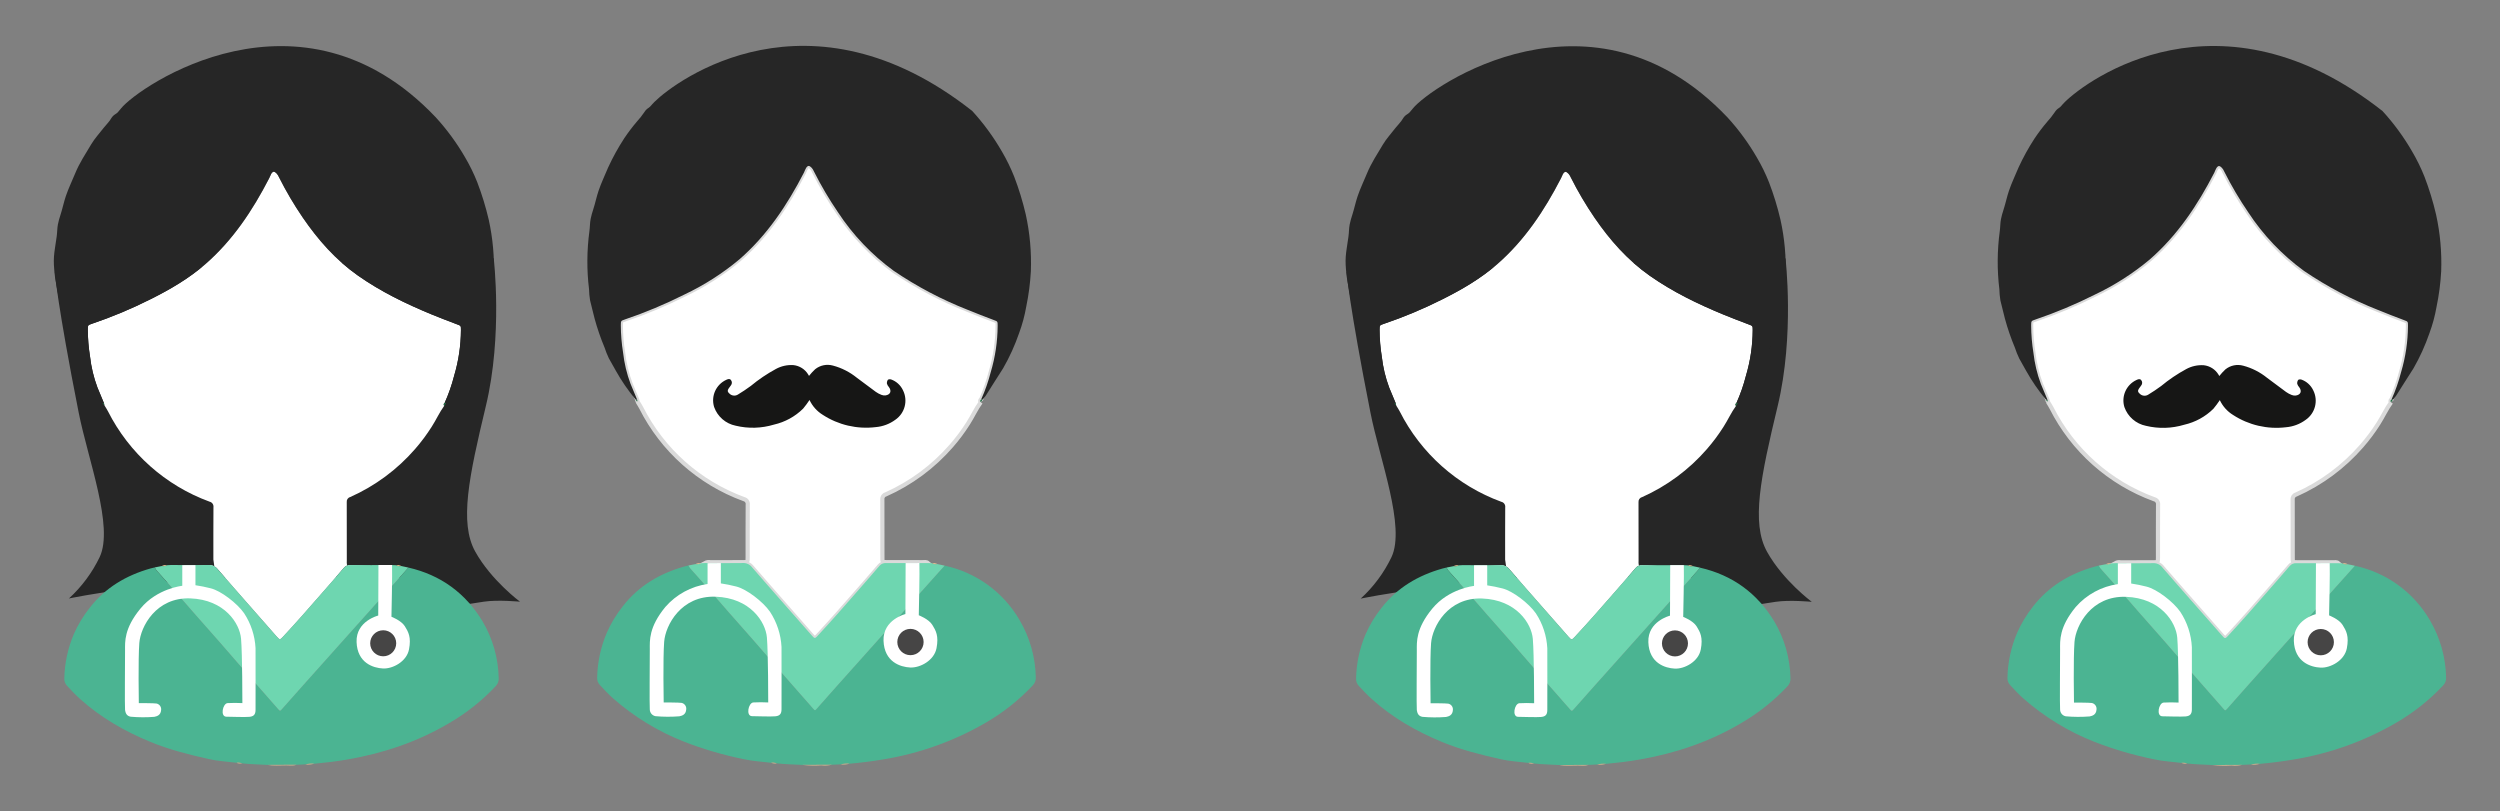 <?xml version="1.0" encoding="utf-8"?>
<!-- Generator: Adobe Illustrator 27.2.0, SVG Export Plug-In . SVG Version: 6.00 Build 0)  -->
<svg version="1.1" id="Lager_1" xmlns="http://www.w3.org/2000/svg" xmlns:xlink="http://www.w3.org/1999/xlink" x="0px" y="0px"
	 viewBox="0 0 1195.69 388.06" style="enable-background:new 0 0 1195.69 388.06;" xml:space="preserve">
<rect x="0" y="0" width="1195.69" height="388.06" fill="#808080" stroke="none"/>
<style type="text/css">
	.st0{clip-path:url(#SVGID_00000127038644103238634240000009420257483297803439_);}
	.st1{fill:#262626;}
	.st2{fill:#FFFFFF;}
	.st3{fill:#4BB492;}
	.st4{fill:#6ED6B0;}
	.st5{fill:#DFBF91;}
	.st6{fill:#206B42;}
	.st7{fill-rule:evenodd;clip-rule:evenodd;fill:#FFFFFF;}
	.st8{fill-rule:evenodd;clip-rule:evenodd;fill:#464545;}
	.st9{clip-path:url(#SVGID_00000013884338570270231850000000806362785947747001_);}
	.st10{fill:#FFFFFF;stroke:#DADADA;stroke-width:2;stroke-miterlimit:10;}
	.st11{fill:#161615;}
	.st12{clip-path:url(#SVGID_00000088100419681467934950000000820134727783531186_);}
	.st13{clip-path:url(#SVGID_00000020380140929348167300000009396535781007338921_);}
</style>
<g id="Group_162">
	<g>
		<g>
			<g>
				<defs>
					<rect id="SVGID_1_" x="25.73" y="22.06" width="222.98" height="344.07"/>
				</defs>
				<clipPath id="SVGID_00000148626735824069905360000013614787894957406389_">
					<use xlink:href="#SVGID_1_"  style="overflow:visible;"/>
				</clipPath>
				<g id="Group_161" style="clip-path:url(#SVGID_00000148626735824069905360000013614787894957406389_);">
					<path id="Path_303" class="st1" d="M236.13,123.51c0,0,4.41,36.69-3.74,70.64s-12.75,55.88-5.1,69.66
						c7.65,13.77,21.42,23.97,21.42,23.97s-10.69-1.03-17.34,0l-6.65,1.03c0,0-24.42-13.57-41.7-13.15s-75.86,0.36-88.52,1.15
						s-18.77,2.98-31.42,4.6c-18.01,2.3-30.12,4.83-30.12,4.83c6.13-5.6,11.13-12.33,14.72-19.82c6.82-14.46-5.6-46.66-10.03-69
						c-10.22-51.62-11.46-67.47-11.46-67.47L236.13,123.51z"/>
					<path id="Path_304" class="st2" d="M212.47,194.07c-2.32,3.17-3.89,6.78-6.02,10.07c-2.36,3.72-5,7.26-7.9,10.59
						c-8.55,9.85-19.16,17.7-31.08,23.01c-1.04,0.28-1.72,1.26-1.63,2.33c0.04,9.32,0.01,18.65,0.03,27.97
						c0,1.71-0.3,2.74,1.47,2.75c5.73,0.03,12.01,0.18,17.74,0.22c0.87,0,1.9-0.28,2.67,0.4c-6.62,0.01-13.52-1.1-20.14-1.14
						c-1.22-0.1-2.41,0.41-3.17,1.37c-3.65,4.3-7.4,8.52-11.1,12.77c-5.9,6.77-11.82,13.52-17.94,20.09c-1.49,1.6-1.59,1.61-3,0.02
						c-4.39-4.95-8.75-9.93-13.11-14.91c-5.07-5.78-10.15-11.54-15.17-17.36c-1.04-1.36-2.69-2.11-4.39-2
						c-5.96,0.12-12.22,1.19-18.19,1.17c0.79-0.62,2.76,1.61,3.63,1.61c5.15-0.03,10.75-0.74,15.91-0.76
						c2.12-0.01,1.4-0.84,0.97-4.64c0.01-8.34-0.03-16.68,0.04-25.02c0.17-1.23-0.63-2.39-1.84-2.66
						c-21.11-7.72-38.49-23.19-48.62-43.25c-0.44-0.87-0.99-1.68-1.5-2.52c-0.08-0.17-0.16-0.34-0.24-0.52l0.02,0.04
						c-0.06-0.28-0.11-0.55-0.16-0.82c-1.05-2.51-2.11-5.02-3.14-7.54c-1.78-4.75-2.96-9.71-3.53-14.75
						c-0.69-4.28-1.05-8.6-1.07-12.94c0.03-2.1,0.01-2.13,1.93-2.77c9.64-3.26,19.04-7.2,28.12-11.78
						c9.31-4.65,18.25-9.85,26.12-16.7c13.17-11.46,22.62-25.73,30.56-41.11c0.3-0.75,0.64-1.49,1.02-2.2
						c0.87-1.28,1.49-1.2,2.6-0.07c0.48,0.55,0.87,1.17,1.14,1.85c3.35,6.65,7.13,13.07,11.33,19.22
						c7.31,10.67,15.76,20.27,26.43,27.75c10.89,7.63,22.75,13.41,35,18.46c4.05,1.67,8.15,3.24,12.26,4.79
						c1.95,0.74,1.95,0.66,1.95,2.76c-0.04,7.41-1.13,14.78-3.25,21.88c-1.14,4.46-2.66,8.81-4.55,13.01
						c-0.4,0.2-0.56,0.69-0.36,1.09c0.04,0.09,0.11,0.17,0.18,0.24"/>
					<path id="Path_305" class="st1" d="M208.4,56.09c5.34,5.85,10.04,12.25,14.01,19.11c2.27,3.85,4.24,7.87,5.88,12.03
						c2.23,5.83,4.06,11.81,5.47,17.89c1.94,8.81,2.76,17.83,2.42,26.85c-0.3,5.66-1.04,11.28-2.2,16.83
						c-0.74,4.28-1.87,8.49-3.39,12.56c-2.17,5.67-4.28,11.34-7.53,16.6c-2.68,4.34-5.55,8.56-8.2,12.92
						c-0.46,0.67-0.97,1.31-1.51,1.92c-0.23-0.02-0.47-0.04-0.71-0.06c1.89-4.2,3.41-8.55,4.55-13.01
						c2.12-7.1,3.21-14.47,3.25-21.88c0-2.1,0-2.03-1.95-2.76c-4.1-1.55-8.2-3.12-12.26-4.79c-12.24-5.06-24.11-10.84-35-18.47
						c-10.67-7.49-19.12-17.08-26.43-27.76c-4.2-6.15-7.98-12.57-11.33-19.22c-0.28-0.67-0.66-1.3-1.14-1.85
						c-1.11-1.12-1.74-1.21-2.6,0.07c-0.38,0.71-0.72,1.45-1.02,2.2c-7.93,15.38-17.39,29.64-30.56,41.1
						c-7.87,6.85-16.8,12.05-26.12,16.7c-9.09,4.58-18.48,8.51-28.12,11.78c-1.92,0.64-1.9,0.67-1.93,2.77
						c0.02,4.33,0.38,8.66,1.07,12.94c0.57,5.04,1.75,10,3.53,14.75c1.02,2.52,2.09,5.03,3.14,7.54c-0.22-0.01-0.44-0.02-0.66-0.03
						c-3.57-4.27-6.74-8.86-9.44-13.72c-1.12-1.94-2.18-3.92-3.29-5.87c-0.79-1.67-1.48-3.38-2.05-5.14
						c-1.82-4.43-1.19-5.94-2.43-10.6c-0.77-2.89-1.79-6.28-2.55-9.17c-0.44-1.67-2.83-14.31-3.03-16.1
						c-1.04-9.14-0.44-10.05,0.85-19.17c0.28-1.93,0.2-3.88,0.59-5.82c0.33-1.56,0.75-3.09,1.26-4.6c0.94-2.9,1.53-5.9,2.51-8.8
						c1.29-3.8,3.03-7.37,4.54-11.05c2-4.86,4.91-9.23,7.57-13.71c1.68-2.82,3.96-5.28,5.98-7.9c1.19-1.54,2.65-2.85,3.63-4.58
						c0.46-0.78,1.1-1.44,1.87-1.92c1.18-0.76,1.18-0.76,2.84-2.84C66.18,41.49,143.64-12.09,208.4,56.09"/>
					<path id="Path_306" class="st3" d="M195.35,271.46c15.48,3.57,27.31,12.22,35.49,25.79c4.83,8.2,7.48,17.5,7.68,27.02
						c0.1,1.46-0.43,2.9-1.47,3.94c-6.51,6.93-14,12.87-22.23,17.64c-15.11,8.94-31.45,14.43-48.7,17.4
						c-5.24,0.91-10.52,1.54-15.81,2.03c-1.42-0.13-2.86-0.03-4.25,0.3l-4.11,0.18l-14.08,0.07c-4-0.23-8.01-0.28-12-0.74
						c-0.88-0.32-1.83-0.42-2.76-0.28c-4.38-0.56-8.83-0.78-13.11-1.74c-9.56-2.15-19.07-4.52-28.17-8.28
						c-12.26-5.07-23.64-11.57-33.54-20.5c-2.19-1.97-4.22-4.11-6.21-6.28c-0.91-0.94-1.39-2.22-1.32-3.52
						c0.15-7.3,1.69-14.5,4.55-21.21c1.96-4.47,4.49-8.67,7.52-12.49c7.54-9.75,17.56-15.64,29.26-18.94
						c0.62-0.17,1.25-0.31,1.88-0.46c0.43,0.88,1.02,1.68,1.72,2.37c1.6,1.75,3.18,3.52,4.74,5.31c4.2,4.8,8.36,9.62,12.57,14.42
						c3.99,4.55,8.03,9.05,12.01,13.61c5.11,5.84,10.17,11.73,15.27,17.58c4.19,4.8,8.42,9.57,12.62,14.36
						c1.01,1.16,1.04,1.17,2,0.08c3.09-3.49,6.18-6.97,9.27-10.45c5.5-6.16,11-12.31,16.5-18.46c6.92-7.74,13.84-15.48,20.76-23.21
						C186.08,281.82,190.71,276.65,195.35,271.46"/>
					<path id="Path_307" class="st4" d="M195.35,271.46c-4.63,5.18-9.27,10.35-13.91,15.53c-6.92,7.74-13.84,15.47-20.76,23.21
						c-5.5,6.15-11,12.31-16.5,18.46c-3.1,3.48-6.19,6.96-9.27,10.45c-0.96,1.09-0.99,1.08-2-0.08c-4.2-4.79-8.43-9.56-12.62-14.36
						c-5.1-5.85-10.16-11.74-15.27-17.58c-3.98-4.55-8.02-9.06-12.01-13.61c-4.2-4.79-8.37-9.62-12.56-14.42
						c-1.56-1.78-3.14-3.55-4.74-5.31c-0.7-0.68-1.29-1.48-1.72-2.36c1.14-0.23,2.28-0.45,3.43-0.68c0.84,0.16,1.71,0.02,2.47-0.38
						l1.93-0.11c5.97,0.02,11.93,0.13,17.9,0.01c1.71-0.11,3.35,0.64,4.39,2c5.02,5.82,10.1,11.58,15.17,17.36
						c4.36,4.98,8.71,9.96,13.11,14.91c1.42,1.59,1.51,1.58,3-0.02c6.12-6.57,12.04-13.32,17.94-20.09
						c3.71-4.25,7.45-8.48,11.1-12.77c0.77-0.95,1.96-1.46,3.18-1.37c6.62,0.05,13.24,0.01,19.86,0l1.96,0.08
						c0.75,0.41,1.63,0.55,2.47,0.38L195.35,271.46"/>
					<path id="Path_308" class="st5" d="M127.88,365.84l14.08-0.07c-1.67,0.56-3.39,0.28-5.07,0.28
						C133.88,366.05,130.87,366.32,127.88,365.84"/>
					<path id="Path_309" class="st5" d="M146.06,365.58c1.39-0.33,2.83-0.43,4.25-0.3C148.93,365.64,147.49,365.75,146.06,365.58"/>
					<path id="Path_310" class="st5" d="M113.13,364.83c0.93-0.14,1.88-0.05,2.76,0.28C114.95,365.09,114.01,365.32,113.13,364.83"
						/>
					<path id="Path_311" class="st6" d="M212.65,192.74c0.24,0.02,0.47,0.04,0.71,0.06c-0.3,0.42-0.6,0.85-0.9,1.27
						c-0.33-0.3-0.35-0.82-0.05-1.15C212.48,192.84,212.56,192.78,212.65,192.74"/>
					<path id="Path_312" class="st5" d="M79.88,270.34c-0.75,0.41-1.62,0.54-2.47,0.38C78.14,270.25,79.04,270.11,79.88,270.34"/>
					<path id="Path_313" class="st5" d="M191.91,270.73c-0.84,0.16-1.72,0.03-2.47-0.38C190.27,270.11,191.18,270.25,191.91,270.73"
						/>
					<path id="Path_314" class="st6" d="M49.06,192.83c0.22,0.01,0.44,0.02,0.66,0.03c0.06,0.27,0.11,0.55,0.16,0.82
						C49.48,193.56,49.17,193.24,49.06,192.83"/>
					<path id="Path_315" class="st6" d="M49.87,193.64l0.24,0.52C50.03,193.98,49.95,193.81,49.87,193.64"/>
					<path id="Path_316" class="st7" d="M187.51,270.24c0.18,3.39-0.29,24.74-0.29,24.74s4.68,1.77,6.4,4.53
						c1.72,2.77,3.12,5.25,2,11.07c-1.11,5.82-7.77,9.36-12.43,9.14s-12.3-2.62-12.65-12.66c-0.35-10.03,10.36-12.66,10.36-12.66
						l0.1-24.16H187.51z"/>
					<path id="Path_317" class="st7" d="M87.18,270.31v9.86c0,0-12.03,1.22-19.98,10.86s-7.39,15.99-7.39,20.07s-0.19,27.4,0,28.46
						s0.48,2.87,2.71,3.23c3.74,0.33,7.5,0.35,11.25,0.06c1.27-0.26,3.13-0.75,3.29-3.29c0.18-1.44-0.78-2.77-2.19-3.08
						c-1.09-0.2-8.48-0.2-8.48-0.2s-0.36-20.92,0.24-28.74c0.6-7.81,8.01-21.95,24.39-21.35s23.64,11.93,24.27,19.3
						s0.63,30.79,0.63,30.79c-2.37-0.13-4.74-0.13-7.11,0c-2.31,0.25-3.56,6.43-0.59,6.5s9.1,0.24,10.99,0.07
						c1.88-0.17,3.01-0.86,3.01-3.29s0.05-24.74,0-29.56c-0.3-5.96-2.19-11.72-5.47-16.71c-3.32-4.76-11.1-10.75-16.03-11.93
						c-2.39-0.61-4.81-1.1-7.24-1.46v-9.62L87.18,270.31z"/>
					<path id="Path_318" class="st8" d="M189.5,307.66c0,3.44-2.79,6.23-6.22,6.23c-3.44,0-6.23-2.79-6.23-6.22
						c0-3.44,2.79-6.23,6.22-6.23l0,0C186.71,301.43,189.5,304.22,189.5,307.66L189.5,307.66"/>
				</g>
			</g>
		</g>
	</g>
</g>
<g id="Group_173" transform="translate(307.653 131.855)">
	<g>
		<g>
			<g>
				<defs>
					
						<rect id="SVGID_00000097471106245669100730000008886496781472495034_" x="-26.72" y="-109.92" width="214.47" height="344.19"/>
				</defs>
				<clipPath id="SVGID_00000067952788614110736720000001704775382848968627_">
					<use xlink:href="#SVGID_00000097471106245669100730000008886496781472495034_"  style="overflow:visible;"/>
				</clipPath>
				<g id="Group_171" style="clip-path:url(#SVGID_00000067952788614110736720000001704775382848968627_);">
					<path id="Path_328" class="st10" d="M161.43,60.52c-2.34,3.2-3.93,6.84-6.08,10.16c-2.38,3.76-5.05,7.33-7.98,10.69
						c-8.64,9.94-19.35,17.88-31.38,23.24c-1.05,0.28-1.74,1.27-1.64,2.35c0.04,9.42,0.01,18.83,0.03,28.25
						c0,1.73,0.06,1.78,1.85,1.79c5.78,0.03,11.57,0,17.35,0.03c0.88,0,1.83-0.26,2.62,0.43c-6.69,0.01-13.37,0.05-20.06,0
						c-1.23-0.1-2.43,0.42-3.21,1.38c-3.69,4.34-7.47,8.6-11.21,12.9c-5.96,6.83-11.93,13.65-18.11,20.29
						c-1.5,1.62-1.6,1.63-3.03,0.02c-4.44-4.99-8.83-10.03-13.24-15.06c-5.12-5.84-10.25-11.65-15.32-17.53
						c-1.05-1.37-2.71-2.13-4.44-2.02c-6.02,0.12-12.05,0.01-18.07,0c0.8-0.44,1.73-0.58,2.63-0.4c5.2-0.03,10.4,0,15.61-0.02
						c2.14-0.01,2.17-0.03,2.18-2.22c0.01-8.42-0.03-16.84,0.04-25.27c0.18-1.24-0.63-2.41-1.86-2.68
						C26.79,99.04,9.23,83.42-1,63.16c-0.45-0.88-1-1.7-1.51-2.55c-0.08-0.17-0.16-0.35-0.25-0.52l0.01,0.04
						c-0.05-0.28-0.11-0.55-0.16-0.83c-1.06-2.54-2.14-5.07-3.17-7.61c-1.8-4.8-2.99-9.8-3.56-14.9c-0.7-4.32-1.06-8.69-1.08-13.06
						c0.03-2.12,0.01-2.15,1.95-2.8c9.73-3.29,19.22-7.27,28.4-11.89C29.1,4.57,37.96-1.1,46-7.82
						C59.3-19.39,68.85-33.8,76.86-49.33c0.3-0.76,0.64-1.5,1.03-2.22c0.87-1.29,1.51-1.2,2.63-0.07c0.48,0.55,0.87,1.18,1.15,1.87
						c3.38,6.71,7.2,13.19,11.44,19.4c7.13,10.88,16.17,20.38,26.69,28.03c11.06,7.5,22.91,13.75,35.34,18.64
						c4.09,1.69,8.23,3.27,12.38,4.84c1.97,0.74,1.97,0.67,1.97,2.79c-0.04,7.48-1.14,14.92-3.28,22.09
						c-1.15,4.5-2.69,8.9-4.6,13.13c-0.41,0.2-0.57,0.7-0.37,1.1C161.3,60.37,161.36,60.45,161.43,60.52"/>
					<path id="Path_329" class="st1" d="M157.32-78.81c5.4,5.9,10.14,12.37,14.14,19.29c2.29,3.89,4.28,7.95,5.95,12.15
						c2.26,5.89,4.1,11.93,5.53,18.07c1.96,8.9,2.78,18.01,2.45,27.11c-0.31,5.71-1.05,11.4-2.22,17
						c-0.75,4.32-1.89,8.57-3.42,12.68c-2,5.81-4.55,11.43-7.61,16.76c-2.71,4.39-5.61,8.65-8.28,13.05
						c-0.47,0.68-0.98,1.33-1.53,1.94l-0.71-0.06c1.91-4.24,3.44-8.63,4.6-13.13c2.14-7.17,3.24-14.61,3.28-22.1
						c0-2.12,0-2.05-1.97-2.79c-4.14-1.56-8.28-3.15-12.38-4.84c-12.43-4.89-24.29-11.14-35.34-18.64
						c-10.52-7.66-19.56-17.15-26.69-28.03c-4.24-6.21-8.06-12.69-11.44-19.41c-0.28-0.68-0.67-1.31-1.15-1.86
						c-1.12-1.13-1.75-1.22-2.63,0.07c-0.39,0.72-0.73,1.46-1.03,2.22C68.85-33.8,59.3-19.4,46-7.82C37.96-1.1,29.1,4.56,19.62,9.04
						c-9.18,4.62-18.67,8.59-28.4,11.89c-1.94,0.65-1.92,0.68-1.95,2.8c0.02,4.38,0.38,8.75,1.08,13.07
						c0.57,5.09,1.77,10.1,3.56,14.9c1.03,2.55,2.11,5.07,3.17,7.61c-0.23-0.01-0.45-0.02-0.67-0.03
						c-3.61-4.31-6.81-8.95-9.54-13.85c-1.13-1.96-2.21-3.96-3.33-5.93c-0.8-1.68-1.49-3.42-2.07-5.19
						c-1.87-4.46-3.44-9.04-4.72-13.71c-0.78-2.92-1.43-5.88-2.19-8.8c-0.29-1.78-0.46-3.58-0.5-5.39
						c-1.12-9.19-1.05-18.49,0.18-27.67c0.28-1.95,0.21-3.91,0.59-5.88c0.33-1.57,0.75-3.12,1.27-4.64
						c0.95-2.93,1.55-5.96,2.54-8.89c1.3-3.84,3.06-7.44,4.59-11.15c2.21-4.79,4.76-9.42,7.64-13.84c1.85-2.77,3.87-5.44,6.03-7.98
						c1.33-1.45,2.55-3,3.66-4.63c0.47-0.79,1.11-1.45,1.89-1.94C3.64-81,3.71-81.5,5.33-83.1
						C16.05-93.72,79.35-140.12,157.32-78.81"/>
					<path id="Path_330" class="st3" d="M144.15,138.68c15.09,3.23,28.1,12.69,35.84,26.04c4.88,8.28,7.55,17.67,7.76,27.28
						c0.1,1.48-0.44,2.93-1.49,3.98c-6.57,7-14.13,13-22.45,17.81c-15.18,8.82-31.85,14.78-49.18,17.58
						c-5.3,0.91-10.62,1.56-15.97,2.05c-1.44-0.13-2.88-0.03-4.29,0.3l-4.15,0.19L76,233.98c-4.04-0.23-8.09-0.28-12.11-0.74
						c-0.89-0.32-1.85-0.42-2.78-0.28c-4.42-0.56-8.91-0.78-13.24-1.76c-9.7-1.97-19.22-4.77-28.45-8.36
						c-12.4-4.89-23.86-11.9-33.87-20.7c-2.21-1.99-4.26-4.15-6.27-6.34c-0.92-0.95-1.4-2.24-1.33-3.56
						c0.15-7.37,1.71-14.64,4.6-21.42c1.98-4.51,4.53-8.75,7.59-12.61c7.62-9.84,17.73-15.79,29.55-19.13
						c0.63-0.18,1.27-0.32,1.9-0.46c0.44,0.89,1.03,1.7,1.74,2.39c1.62,1.77,3.21,3.55,4.78,5.36c4.23,4.85,8.44,9.72,12.68,14.56
						c4.03,4.6,8.11,9.14,12.12,13.74c5.16,5.9,10.27,11.85,15.42,17.75c4.23,4.85,8.5,9.67,12.75,14.51
						c1.02,1.17,1.05,1.18,2.02,0.08c3.12-3.52,6.24-7.04,9.36-10.56c5.55-6.22,11.1-12.43,16.67-18.64
						c6.99-7.82,13.98-15.63,20.97-23.44C134.79,149.13,139.47,143.9,144.15,138.68"/>
					<path id="Path_331" class="st4" d="M144.15,138.68c-4.68,5.23-9.36,10.45-14.04,15.68c-6.99,7.81-13.98,15.63-20.97,23.44
						c-5.56,6.21-11.11,12.43-16.67,18.64c-3.13,3.51-6.25,7.03-9.36,10.56c-0.97,1.1-1,1.09-2.02-0.08
						c-4.24-4.84-8.52-9.66-12.75-14.51c-5.15-5.91-10.26-11.85-15.42-17.75c-4.02-4.6-8.1-9.15-12.12-13.74
						c-4.24-4.84-8.45-9.71-12.68-14.56c-1.58-1.8-3.17-3.59-4.78-5.36c-0.71-0.69-1.3-1.5-1.74-2.39l3.46-0.68
						c0.85,0.16,1.73,0.02,2.49-0.39l1.95-0.11c6.02,0.02,12.05,0.13,18.07,0c1.72-0.11,3.39,0.65,4.44,2.02
						c5.07,5.88,10.2,11.7,15.32,17.53c4.4,5.02,8.8,10.06,13.24,15.06c1.43,1.61,1.53,1.6,3.03-0.02
						c6.18-6.63,12.16-13.45,18.11-20.29c3.74-4.29,7.52-8.56,11.21-12.9c0.78-0.96,1.98-1.48,3.21-1.38c6.69,0.05,13.37,0,20.06,0
						l1.98,0.09c0.76,0.41,1.64,0.55,2.5,0.39L144.15,138.68"/>
					<path id="Path_332" class="st5" d="M76.01,233.98l14.22-0.07c-1.68,0.38-3.41,0.47-5.12,0.28
						C82.07,234.37,79.03,234.3,76.01,233.98"/>
					<path id="Path_333" class="st5" d="M94.38,233.72c1.4-0.33,2.85-0.43,4.29-0.3C97.27,233.78,95.82,233.89,94.38,233.72"/>
					<path id="Path_334" class="st5" d="M61.12,232.96c0.94-0.14,1.89-0.04,2.78,0.28C62.96,233.39,62,233.3,61.12,232.96"/>
					<path id="Path_335" class="st6" d="M161.63,59.18l0.71,0.06c-0.3,0.43-0.6,0.86-0.9,1.28c-0.33-0.31-0.35-0.83-0.05-1.16
						C161.45,59.29,161.54,59.23,161.63,59.18"/>
					<path id="Path_336" class="st5" d="M27.55,137.54c-0.76,0.41-1.64,0.55-2.49,0.39C25.79,137.45,26.7,137.31,27.55,137.54"/>
					<path id="Path_337" class="st5" d="M140.67,137.93c-0.85,0.16-1.73,0.03-2.5-0.39C139.02,137.31,139.94,137.45,140.67,137.93"
						/>
					<path id="Path_338" class="st6" d="M-3.58,59.27c0.22,0.01,0.44,0.02,0.67,0.03c0.05,0.28,0.11,0.55,0.16,0.83
						C-3.17,60.01-3.48,59.68-3.58,59.27"/>
					<path id="Path_339" class="st6" d="M-2.76,60.09l0.25,0.52C-2.59,60.44-2.67,60.26-2.76,60.09"/>
					<path id="Path_340" class="st11" d="M79.27,47.93c0.9-1.13,1.88-2.19,2.93-3.18c2.39-1.93,5.56-2.58,8.52-1.76
						c4.17,1.11,8.06,3.09,11.42,5.81c3.05,2.22,6.02,4.53,9.07,6.75c0.84,0.6,1.75,1.08,2.71,1.45c0.63,0.25,1.32,0.34,2,0.25
						c2.3-0.37,2.96-2.08,1.6-3.93c-0.44-0.47-0.77-1.03-0.97-1.65c-0.09-0.66,0.07-1.32,0.45-1.87c0.23-0.29,1.09-0.32,1.56-0.17
						c2.47,0.89,4.49,2.72,5.62,5.09c2.53,4.97,0.98,11.04-3.62,14.19c-2.75,2.03-6.01,3.24-9.41,3.52
						c-8.87,1.07-17.83-1.01-25.31-5.89c-2.76-1.69-4.95-4.16-6.32-7.09c-0.94,1.44-1.97,2.82-3.07,4.14
						c-3.84,3.8-8.68,6.44-13.95,7.64c-5.95,1.8-12.26,1.98-18.3,0.52c-4.78-0.96-8.7-4.37-10.32-8.97
						c-1.57-5.16,0.9-10.69,5.8-12.96c0.72-0.31,1.55-0.73,2.22,0.04c0.65,0.76,0.65,1.88,0,2.63c-0.34,0.51-0.73,0.97-1.07,1.48
						c-0.66,1-0.56,1.57,0.35,2.38c1.08,1.13,2.81,1.33,4.12,0.49c2.11-1.28,4.18-2.65,6.16-4.12c3.72-3.09,7.74-5.8,12-8.11
						c2.56-1.39,5.46-2.03,8.36-1.84c2.93,0.31,5.55,1.97,7.07,4.49C79.03,47.51,79.17,47.77,79.27,47.93"/>
					<path id="Path_341" class="st7" d="M132.07,137.43c0.19,3.42-0.29,24.98-0.29,24.98s4.72,1.78,6.46,4.58
						c1.74,2.79,3.15,5.3,2.02,11.18s-7.85,9.45-12.56,9.23s-12.42-2.65-12.78-12.78s10.46-12.78,10.46-12.78l0.11-24.4
						L132.07,137.43z"/>
					<path id="Path_342" class="st7" d="M30.76,137.5v9.95c-7.82,1.12-14.98,5.01-20.17,10.96c-8.02,9.73-7.46,16.15-7.46,20.27
						s-0.19,27.67,0,28.74c0.01,1.61,1.16,2.98,2.74,3.26c3.78,0.34,7.58,0.35,11.36,0.06c1.29-0.26,3.16-0.75,3.32-3.32
						c0.18-1.45-0.79-2.8-2.22-3.11c-1.11-0.2-8.56-0.2-8.56-0.2S9.39,182.98,10,175.09s8.08-22.16,24.63-21.56
						s23.87,12.05,24.51,19.49s0.63,31.09,0.63,31.09c-2.39-0.13-4.79-0.13-7.18,0c-2.34,0.25-3.59,6.49-0.59,6.56
						c3,0.07,9.19,0.24,11.09,0.07c1.9-0.17,3.04-0.87,3.04-3.32c0-2.45,0.05-24.98,0-29.85c-0.31-6.01-2.22-11.84-5.53-16.87
						c-3.35-4.81-11.21-10.85-16.18-12.05c-2.41-0.62-4.85-1.11-7.31-1.48v-9.72L30.76,137.5z"/>
					<path id="Path_343" class="st8" d="M134.09,175.21c0,3.47-2.81,6.29-6.29,6.29c-3.47,0-6.29-2.81-6.29-6.29
						c0-3.47,2.81-6.29,6.29-6.29C131.27,168.93,134.09,171.74,134.09,175.21L134.09,175.21"/>
				</g>
			</g>
		</g>
	</g>
</g>
<g id="Group_162_00000023963605316134829720000005761418028308194465_">
	<g>
		<g>
			<g>
				<defs>
					<rect id="SVGID_00000063624060707558974760000006966901116726501264_" x="643.55" y="22.11" width="222.98" height="344.07"/>
				</defs>
				<clipPath id="SVGID_00000149346252404731492610000017061454962940978569_">
					<use xlink:href="#SVGID_00000063624060707558974760000006966901116726501264_"  style="overflow:visible;"/>
				</clipPath>
				
					<g id="Group_161_00000163766922296423467700000014447531822745629356_" style="clip-path:url(#SVGID_00000149346252404731492610000017061454962940978569_);">
					<path id="Path_303_00000048469465844027592420000000603358443027710883_" class="st1" d="M853.96,123.57
						c0,0,4.41,36.69-3.74,70.64c-8.16,33.95-12.75,55.88-5.1,69.66c7.65,13.77,21.42,23.97,21.42,23.97s-10.69-1.03-17.34,0
						l-6.65,1.03c0,0-24.42-13.57-41.7-13.15s-75.86,0.36-88.52,1.15c-12.66,0.79-18.77,2.98-31.42,4.6
						c-18.01,2.3-30.12,4.83-30.12,4.83c6.13-5.6,11.13-12.33,14.72-19.82c6.82-14.46-5.6-46.66-10.03-69
						c-10.22-51.62-11.46-67.47-11.46-67.47L853.96,123.57z"/>
					<path id="Path_304_00000122717000528980805110000016092633688523530666_" class="st2" d="M830.29,194.13
						c-2.32,3.17-3.89,6.78-6.02,10.07c-2.36,3.72-5,7.26-7.9,10.59c-8.55,9.85-19.16,17.7-31.08,23.01
						c-1.04,0.28-1.72,1.26-1.63,2.33c0.04,9.32,0.01,18.65,0.03,27.97c0,1.71-0.3,2.74,1.47,2.75c5.73,0.03,12.01,0.18,17.74,0.22
						c0.87,0,1.9-0.28,2.67,0.4c-6.62,0.01-13.52-1.1-20.14-1.14c-1.22-0.1-2.41,0.41-3.17,1.37c-3.65,4.3-7.4,8.52-11.1,12.77
						c-5.9,6.77-11.82,13.52-17.94,20.09c-1.49,1.6-1.59,1.61-3,0.02c-4.39-4.95-8.75-9.93-13.11-14.91
						c-5.07-5.78-10.15-11.54-15.17-17.36c-1.04-1.36-2.69-2.11-4.39-2c-5.96,0.12-12.22,1.19-18.19,1.17
						c0.79-0.62,2.76,1.61,3.63,1.61c5.15-0.03,10.75-0.74,15.91-0.76c2.12-0.01,1.4-0.84,0.97-4.64
						c0.01-8.34-0.03-16.68,0.04-25.02c0.17-1.23-0.63-2.39-1.84-2.66c-21.11-7.72-38.49-23.19-48.62-43.25
						c-0.44-0.87-0.99-1.68-1.5-2.52c-0.08-0.17-0.16-0.34-0.24-0.52l0.02,0.04c-0.06-0.28-0.11-0.55-0.16-0.82
						c-1.05-2.51-2.11-5.02-3.14-7.54c-1.78-4.75-2.96-9.71-3.53-14.75c-0.69-4.28-1.05-8.6-1.07-12.94
						c0.03-2.1,0.01-2.13,1.93-2.77c9.64-3.26,19.04-7.2,28.12-11.78c9.31-4.65,18.25-9.85,26.12-16.7
						c13.17-11.46,22.62-25.73,30.56-41.11c0.3-0.75,0.64-1.49,1.02-2.2c0.87-1.28,1.49-1.2,2.6-0.07c0.48,0.55,0.87,1.17,1.14,1.85
						c3.35,6.65,7.13,13.07,11.33,19.22c7.31,10.67,15.76,20.27,26.43,27.75c10.89,7.63,22.75,13.41,35,18.46
						c4.05,1.67,8.15,3.24,12.26,4.79c1.95,0.74,1.95,0.66,1.95,2.76c-0.04,7.41-1.13,14.78-3.25,21.88
						c-1.14,4.46-2.66,8.81-4.55,13.01c-0.4,0.2-0.56,0.69-0.36,1.09c0.04,0.09,0.11,0.17,0.18,0.24"/>
					<path id="Path_305_00000172415294012037700440000009110348757493886085_" class="st1" d="M826.22,56.15
						c5.34,5.85,10.04,12.25,14.01,19.11c2.27,3.85,4.24,7.87,5.88,12.03c2.23,5.83,4.06,11.81,5.47,17.89
						c1.94,8.81,2.76,17.83,2.42,26.85c-0.3,5.66-1.04,11.28-2.2,16.83c-0.74,4.28-1.87,8.49-3.39,12.56
						c-2.17,5.67-4.28,11.34-7.53,16.6c-2.68,4.34-5.55,8.56-8.2,12.92c-0.46,0.67-0.97,1.31-1.51,1.92
						c-0.23-0.02-0.47-0.04-0.71-0.06c1.89-4.2,3.41-8.55,4.55-13.01c2.12-7.1,3.21-14.47,3.25-21.88c0-2.1,0-2.03-1.95-2.76
						c-4.1-1.55-8.2-3.12-12.26-4.79c-12.24-5.06-24.11-10.84-35-18.47c-10.67-7.49-19.12-17.08-26.43-27.76
						c-4.2-6.15-7.98-12.57-11.33-19.22c-0.28-0.67-0.66-1.3-1.14-1.85c-1.11-1.12-1.74-1.21-2.6,0.07
						c-0.38,0.71-0.72,1.45-1.02,2.2c-7.93,15.38-17.39,29.64-30.56,41.1c-7.87,6.85-16.8,12.05-26.12,16.7
						c-9.09,4.58-18.48,8.51-28.12,11.78c-1.92,0.64-1.9,0.67-1.93,2.77c0.02,4.33,0.38,8.66,1.07,12.94
						c0.57,5.04,1.75,10,3.53,14.75c1.02,2.52,2.09,5.03,3.14,7.54c-0.22-0.01-0.44-0.02-0.66-0.03c-3.57-4.27-6.74-8.86-9.44-13.72
						c-1.12-1.94-2.18-3.92-3.29-5.87c-0.79-1.67-1.48-3.38-2.05-5.14c-1.82-4.43-1.19-5.94-2.43-10.6
						c-0.77-2.89-1.79-6.28-2.55-9.17c-0.44-1.67-2.83-14.31-3.03-16.1c-1.04-9.14-0.44-10.05,0.85-19.17
						c0.28-1.93,0.2-3.88,0.59-5.82c0.33-1.56,0.75-3.09,1.26-4.6c0.94-2.9,1.53-5.9,2.51-8.8c1.29-3.8,3.03-7.37,4.54-11.05
						c2-4.86,4.91-9.23,7.57-13.71c1.68-2.82,3.96-5.28,5.98-7.9c1.19-1.54,2.65-2.85,3.63-4.58c0.46-0.78,1.1-1.44,1.87-1.92
						c1.18-0.76,1.18-0.76,2.84-2.84C684,41.55,761.46-12.03,826.22,56.15"/>
					<path id="Path_306_00000068655185165663655450000015540429775597490111_" class="st3" d="M813.17,271.52
						c15.48,3.57,27.31,12.22,35.49,25.79c4.84,8.2,7.48,17.5,7.68,27.02c0.1,1.46-0.43,2.9-1.47,3.94
						c-6.51,6.93-14,12.87-22.23,17.64c-15.11,8.94-31.45,14.43-48.7,17.4c-5.24,0.91-10.52,1.54-15.81,2.03
						c-1.42-0.13-2.86-0.03-4.25,0.3l-4.11,0.18l-14.08,0.07c-4-0.23-8.01-0.28-12-0.74c-0.88-0.32-1.83-0.42-2.76-0.28
						c-4.38-0.56-8.83-0.78-13.11-1.74c-9.56-2.15-19.07-4.52-28.17-8.28c-12.26-5.07-23.64-11.57-33.54-20.5
						c-2.19-1.97-4.22-4.11-6.21-6.28c-0.91-0.94-1.39-2.22-1.32-3.52c0.15-7.3,1.69-14.5,4.55-21.21
						c1.96-4.47,4.49-8.67,7.52-12.49c7.54-9.75,17.56-15.64,29.26-18.94c0.62-0.17,1.25-0.31,1.88-0.46
						c0.43,0.88,1.02,1.68,1.72,2.37c1.6,1.75,3.18,3.52,4.74,5.31c4.2,4.8,8.36,9.62,12.57,14.42c3.99,4.55,8.03,9.05,12.01,13.61
						c5.11,5.84,10.17,11.73,15.27,17.58c4.19,4.8,8.42,9.57,12.62,14.36c1.01,1.16,1.04,1.17,2,0.08
						c3.09-3.49,6.18-6.97,9.27-10.45c5.5-6.16,11-12.31,16.5-18.46c6.92-7.74,13.84-15.48,20.76-23.21
						C803.9,281.88,808.54,276.7,813.17,271.52"/>
					<path id="Path_307_00000150823977871255959760000003144006452938665886_" class="st4" d="M813.17,271.52
						c-4.63,5.18-9.27,10.35-13.91,15.53c-6.92,7.74-13.84,15.47-20.76,23.21c-5.5,6.15-11,12.31-16.5,18.46
						c-3.1,3.48-6.19,6.96-9.27,10.45c-0.96,1.09-0.99,1.08-2-0.08c-4.2-4.79-8.43-9.56-12.62-14.36
						c-5.1-5.85-10.16-11.74-15.27-17.58c-3.98-4.55-8.02-9.06-12.01-13.61c-4.2-4.79-8.37-9.62-12.56-14.42
						c-1.56-1.78-3.14-3.55-4.74-5.31c-0.7-0.68-1.29-1.48-1.72-2.36c1.14-0.23,2.28-0.45,3.43-0.68c0.84,0.16,1.71,0.02,2.47-0.38
						l1.93-0.11c5.97,0.02,11.93,0.13,17.9,0.01c1.71-0.11,3.35,0.64,4.39,2c5.02,5.82,10.1,11.58,15.17,17.36
						c4.36,4.98,8.71,9.96,13.11,14.91c1.42,1.59,1.51,1.58,3-0.02c6.12-6.57,12.04-13.32,17.94-20.09
						c3.71-4.25,7.45-8.48,11.1-12.77c0.77-0.95,1.96-1.46,3.18-1.37c6.62,0.05,13.24,0.01,19.86,0l1.96,0.08
						c0.75,0.41,1.63,0.55,2.47,0.38L813.17,271.52"/>
					<path id="Path_308_00000080893777440919840890000010870174698108494237_" class="st5" d="M745.7,365.9l14.08-0.07
						c-1.67,0.56-3.39,0.28-5.07,0.28C751.7,366.11,748.69,366.38,745.7,365.9"/>
					<path id="Path_309_00000017509295799248966100000001342120449040227472_" class="st5" d="M763.89,365.64
						c1.39-0.33,2.83-0.43,4.25-0.3C766.75,365.7,765.31,365.81,763.89,365.64"/>
					<path id="Path_310_00000102517384350303258230000017376814799944818571_" class="st5" d="M730.95,364.89
						c0.93-0.14,1.88-0.05,2.76,0.28C732.78,365.15,731.83,365.38,730.95,364.89"/>
					<path id="Path_311_00000016040784744168226110000012216705676074012830_" class="st6" d="M830.47,192.8
						c0.24,0.02,0.47,0.04,0.71,0.06c-0.3,0.42-0.6,0.85-0.9,1.27c-0.33-0.3-0.35-0.82-0.05-1.15
						C830.3,192.9,830.38,192.84,830.47,192.8"/>
					<path id="Path_312_00000157998780802344515690000001549759765058396800_" class="st5" d="M697.7,270.4
						c-0.75,0.41-1.62,0.54-2.47,0.38C695.97,270.31,696.87,270.17,697.7,270.4"/>
					<path id="Path_313_00000080178904944820665900000002452727404340679322_" class="st5" d="M809.73,270.79
						c-0.84,0.16-1.72,0.03-2.47-0.38C808.1,270.17,809,270.31,809.73,270.79"/>
					<path id="Path_314_00000134952989635004468210000016138513769417864580_" class="st6" d="M666.88,192.89
						c0.22,0.01,0.44,0.02,0.66,0.03c0.06,0.27,0.11,0.55,0.16,0.82C667.3,193.62,666.99,193.3,666.88,192.89"/>
					<path id="Path_315_00000062895139361333355980000013314565177974528447_" class="st6" d="M667.69,193.7l0.24,0.52
						C667.86,194.04,667.78,193.87,667.69,193.7"/>
					<path id="Path_316_00000176002937841898795340000015628712715881628322_" class="st7" d="M805.33,270.3
						c0.18,3.39-0.29,24.74-0.29,24.74s4.68,1.77,6.4,4.53c1.72,2.77,3.12,5.25,2,11.07c-1.11,5.82-7.77,9.36-12.43,9.14
						s-12.3-2.62-12.65-12.66c-0.35-10.03,10.36-12.66,10.36-12.66l0.1-24.16H805.33z"/>
					<path id="Path_317_00000177461116729797888320000002372742390934504888_" class="st7" d="M705,270.37v9.86
						c0,0-12.03,1.22-19.98,10.86c-7.94,9.64-7.39,15.99-7.39,20.07s-0.19,27.4,0,28.46s0.48,2.87,2.71,3.23
						c3.74,0.33,7.5,0.35,11.25,0.06c1.27-0.26,3.13-0.75,3.29-3.29c0.18-1.44-0.78-2.77-2.19-3.08c-1.09-0.2-8.48-0.2-8.48-0.2
						s-0.36-20.92,0.24-28.74c0.6-7.81,8.01-21.95,24.39-21.35s23.64,11.93,24.27,19.3s0.63,30.79,0.63,30.79
						c-2.37-0.13-4.74-0.13-7.11,0c-2.31,0.25-3.56,6.43-0.59,6.5s9.1,0.24,10.99,0.07s3.01-0.86,3.01-3.29s0.05-24.74,0-29.56
						c-0.3-5.96-2.19-11.72-5.47-16.71c-3.32-4.76-11.1-10.75-16.03-11.93c-2.39-0.61-4.81-1.1-7.24-1.46v-9.62L705,270.37z"/>
					<path id="Path_318_00000010992709897104062520000000683931645515658905_" class="st8" d="M807.32,307.72
						c0,3.44-2.79,6.23-6.22,6.23s-6.23-2.79-6.23-6.22c0-3.44,2.79-6.23,6.22-6.23l0,0C804.53,301.49,807.32,304.28,807.32,307.72
						L807.32,307.72"/>
				</g>
			</g>
		</g>
	</g>
</g>
<g id="Group_173_00000029004246941177023150000010367731762596962198_" transform="translate(307.653 131.855)">
	<g>
		<g>
			<g>
				<defs>
					
						<rect id="SVGID_00000173880160737161103090000005477939028660466106_" x="647.79" y="-109.86" width="214.47" height="344.19"/>
				</defs>
				<clipPath id="SVGID_00000108309823674927307410000009865107297113119931_">
					<use xlink:href="#SVGID_00000173880160737161103090000005477939028660466106_"  style="overflow:visible;"/>
				</clipPath>
				
					<g id="Group_171_00000053508530490448156140000015750278354045619851_" style="clip-path:url(#SVGID_00000108309823674927307410000009865107297113119931_);">
					<path id="Path_328_00000010304318024819259510000009920440689130917036_" class="st10" d="M835.95,60.58
						c-2.34,3.2-3.93,6.84-6.08,10.16c-2.38,3.76-5.05,7.33-7.98,10.69c-8.64,9.94-19.35,17.88-31.38,23.24
						c-1.05,0.28-1.74,1.27-1.64,2.35c0.04,9.42,0.01,18.83,0.03,28.25c0,1.73,0.06,1.78,1.85,1.79c5.78,0.03,11.57,0,17.35,0.03
						c0.88,0,1.83-0.26,2.62,0.43c-6.69,0.01-13.37,0.05-20.06,0c-1.23-0.1-2.43,0.42-3.21,1.38c-3.69,4.34-7.47,8.6-11.21,12.9
						c-5.96,6.83-11.93,13.65-18.11,20.29c-1.5,1.62-1.6,1.63-3.03,0.02c-4.44-4.99-8.83-10.03-13.24-15.06
						c-5.12-5.84-10.25-11.65-15.32-17.53c-1.05-1.37-2.71-2.13-4.44-2.02c-6.02,0.12-12.05,0.01-18.07,0
						c0.8-0.44,1.73-0.58,2.63-0.4c5.2-0.03,10.4,0,15.61-0.02c2.14-0.01,2.17-0.03,2.18-2.22c0.01-8.42-0.03-16.84,0.04-25.27
						c0.18-1.24-0.63-2.41-1.86-2.68c-21.32-7.8-38.88-23.42-49.11-43.68c-0.45-0.88-1-1.7-1.51-2.55
						c-0.08-0.17-0.16-0.35-0.25-0.52l0.01,0.04c-0.05-0.28-0.11-0.55-0.16-0.83c-1.06-2.54-2.14-5.07-3.17-7.61
						c-1.8-4.8-2.99-9.8-3.56-14.9c-0.7-4.32-1.06-8.69-1.08-13.06c0.03-2.12,0.01-2.15,1.95-2.8c9.73-3.29,19.22-7.27,28.4-11.89
						c9.47-4.48,18.33-10.15,26.37-16.87c13.3-11.57,22.85-25.98,30.86-41.51c0.3-0.76,0.64-1.5,1.03-2.22
						c0.87-1.29,1.51-1.2,2.63-0.07c0.48,0.55,0.87,1.18,1.15,1.87c3.38,6.71,7.2,13.19,11.44,19.4
						c7.13,10.88,16.17,20.38,26.69,28.03c11.06,7.5,22.91,13.75,35.34,18.64c4.09,1.69,8.23,3.27,12.38,4.84
						c1.97,0.74,1.97,0.67,1.97,2.79c-0.04,7.48-1.14,14.92-3.28,22.09c-1.15,4.5-2.69,8.9-4.6,13.13c-0.41,0.2-0.57,0.7-0.37,1.1
						C835.81,60.43,835.87,60.51,835.95,60.58"/>
					<path id="Path_329_00000061466731153574895200000008713892313260482447_" class="st1" d="M831.84-78.75
						c5.4,5.9,10.14,12.37,14.14,19.29c2.29,3.89,4.28,7.95,5.95,12.15c2.26,5.89,4.1,11.93,5.53,18.07
						c1.96,8.9,2.78,18.01,2.45,27.11c-0.31,5.71-1.05,11.4-2.22,17c-0.75,4.32-1.89,8.57-3.42,12.68c-2,5.81-4.55,11.43-7.61,16.76
						c-2.71,4.39-5.61,8.65-8.28,13.05c-0.47,0.68-0.98,1.33-1.53,1.94l-0.71-0.06c1.91-4.24,3.44-8.63,4.6-13.13
						c2.14-7.17,3.24-14.61,3.28-22.1c0-2.12,0-2.05-1.97-2.79c-4.14-1.56-8.28-3.15-12.38-4.84
						c-12.43-4.89-24.29-11.14-35.34-18.64c-10.52-7.66-19.56-17.15-26.69-28.03c-4.24-6.21-8.06-12.69-11.44-19.41
						c-0.28-0.68-0.67-1.31-1.15-1.86c-1.12-1.13-1.75-1.22-2.63,0.07c-0.39,0.72-0.73,1.46-1.03,2.22
						c-8.01,15.53-17.56,29.93-30.86,41.51c-8.04,6.72-16.9,12.39-26.38,16.87c-9.18,4.62-18.67,8.59-28.4,11.89
						c-1.94,0.65-1.92,0.68-1.95,2.8c0.02,4.38,0.38,8.75,1.08,13.07c0.57,5.09,1.77,10.1,3.56,14.9c1.03,2.55,2.11,5.07,3.17,7.61
						c-0.23-0.01-0.45-0.02-0.67-0.03c-3.61-4.31-6.81-8.95-9.54-13.85c-1.13-1.96-2.21-3.96-3.33-5.93
						c-0.8-1.68-1.49-3.42-2.07-5.19c-1.87-4.46-3.44-9.04-4.72-13.71c-0.78-2.92-1.43-5.88-2.19-8.8c-0.29-1.78-0.46-3.58-0.5-5.39
						c-1.12-9.19-1.05-18.49,0.18-27.67c0.28-1.95,0.21-3.91,0.59-5.88c0.33-1.57,0.75-3.12,1.27-4.64
						c0.95-2.93,1.55-5.96,2.54-8.89c1.3-3.84,3.06-7.44,4.59-11.15c2.21-4.79,4.76-9.42,7.64-13.84c1.85-2.77,3.87-5.44,6.03-7.98
						c1.33-1.45,2.55-3,3.66-4.63c0.47-0.79,1.11-1.45,1.89-1.94c1.19-0.76,1.25-1.27,2.87-2.87
						C690.56-93.66,753.86-140.06,831.84-78.75"/>
					<path id="Path_330_00000133503965656334760480000011795362362643818907_" class="st3" d="M818.66,138.74
						c15.09,3.23,28.1,12.69,35.84,26.04c4.88,8.28,7.55,17.67,7.76,27.28c0.1,1.48-0.44,2.93-1.49,3.98
						c-6.57,7-14.14,13-22.45,17.81c-15.18,8.82-31.85,14.78-49.18,17.58c-5.3,0.91-10.62,1.56-15.97,2.05
						c-1.44-0.13-2.88-0.03-4.29,0.3l-4.15,0.19l-14.22,0.07c-4.04-0.23-8.09-0.28-12.11-0.74c-0.89-0.32-1.85-0.42-2.78-0.28
						c-4.42-0.56-8.91-0.78-13.24-1.76c-9.7-1.97-19.22-4.77-28.45-8.36c-12.4-4.89-23.86-11.9-33.87-20.7
						c-2.21-1.99-4.26-4.15-6.27-6.34c-0.92-0.95-1.4-2.24-1.33-3.56c0.15-7.37,1.71-14.64,4.6-21.42
						c1.98-4.51,4.53-8.75,7.59-12.61c7.62-9.84,17.73-15.79,29.55-19.13c0.63-0.18,1.27-0.32,1.9-0.46
						c0.44,0.89,1.03,1.7,1.74,2.39c1.62,1.77,3.21,3.55,4.78,5.36c4.23,4.85,8.44,9.72,12.68,14.56c4.03,4.6,8.11,9.14,12.12,13.74
						c5.16,5.9,10.27,11.85,15.42,17.75c4.23,4.85,8.5,9.67,12.75,14.51c1.02,1.17,1.05,1.18,2.02,0.08
						c3.12-3.52,6.24-7.04,9.36-10.56c5.55-6.22,11.1-12.43,16.67-18.64c6.99-7.82,13.98-15.63,20.97-23.44
						C809.31,149.19,813.99,143.96,818.66,138.74"/>
					<path id="Path_331_00000036966223452569253930000009250557656701997978_" class="st4" d="M818.66,138.74
						c-4.68,5.23-9.36,10.45-14.04,15.68c-6.99,7.81-13.98,15.63-20.97,23.44c-5.56,6.21-11.11,12.43-16.67,18.64
						c-3.13,3.51-6.25,7.03-9.36,10.56c-0.97,1.1-1,1.09-2.02-0.08c-4.24-4.84-8.52-9.66-12.75-14.51
						c-5.15-5.91-10.26-11.85-15.42-17.75c-4.02-4.6-8.1-9.15-12.12-13.74c-4.24-4.84-8.45-9.71-12.68-14.56
						c-1.58-1.8-3.17-3.59-4.78-5.36c-0.71-0.69-1.3-1.5-1.74-2.39l3.46-0.68c0.85,0.16,1.73,0.02,2.49-0.39l1.95-0.11
						c6.02,0.02,12.05,0.13,18.07,0c1.72-0.11,3.39,0.65,4.44,2.02c5.07,5.88,10.2,11.7,15.32,17.53c4.4,5.02,8.8,10.06,13.24,15.06
						c1.43,1.61,1.53,1.6,3.03-0.02c6.18-6.63,12.16-13.45,18.11-20.29c3.74-4.29,7.52-8.56,11.21-12.9
						c0.78-0.96,1.98-1.48,3.21-1.38c6.69,0.05,13.37,0,20.06,0l1.98,0.09c0.76,0.41,1.64,0.55,2.5,0.39L818.66,138.74"/>
					<path id="Path_332_00000095321086880290726530000008567597611979638424_" class="st5" d="M750.52,234.04l14.22-0.07
						c-1.68,0.38-3.41,0.47-5.12,0.28C756.58,234.43,753.54,234.36,750.52,234.04"/>
					<path id="Path_333_00000121269523846795134600000008353631652752046225_" class="st5" d="M768.89,233.78
						c1.4-0.33,2.85-0.43,4.29-0.3C771.78,233.84,770.33,233.95,768.89,233.78"/>
					<path id="Path_334_00000000220432464304927610000002166613562759251074_" class="st5" d="M735.63,233.02
						c0.94-0.14,1.89-0.04,2.78,0.28C737.48,233.45,736.52,233.36,735.63,233.02"/>
					<path id="Path_335_00000107589078732662203720000011964142772381449889_" class="st6" d="M836.14,59.24l0.71,0.06
						c-0.3,0.43-0.6,0.86-0.91,1.28c-0.33-0.31-0.35-0.83-0.05-1.16C835.97,59.35,836.05,59.29,836.14,59.24"/>
					<path id="Path_336_00000006669617659069559740000006241226708624615845_" class="st5" d="M702.06,137.6
						c-0.76,0.41-1.64,0.55-2.49,0.39C700.3,137.51,701.21,137.37,702.06,137.6"/>
					<path id="Path_337_00000173121649261980387960000014788248276117609626_" class="st5" d="M815.18,137.99
						c-0.85,0.16-1.73,0.03-2.5-0.39C813.54,137.37,814.45,137.51,815.18,137.99"/>
					<path id="Path_338_00000011736723398444544920000008062075812023132600_" class="st6" d="M670.93,59.33
						c0.22,0.01,0.44,0.02,0.67,0.03c0.05,0.28,0.11,0.55,0.16,0.83C671.35,60.07,671.03,59.74,670.93,59.33"/>
					<path id="Path_339_00000071551885304010670970000016264330672260902067_" class="st6" d="M671.76,60.15l0.25,0.52
						C671.92,60.5,671.84,60.32,671.76,60.15"/>
					<path id="Path_340_00000131345002146360616940000009215422048252434850_" class="st11" d="M753.78,47.99
						c0.9-1.13,1.88-2.19,2.93-3.18c2.39-1.93,5.56-2.58,8.52-1.76c4.17,1.11,8.06,3.09,11.42,5.81c3.05,2.22,6.02,4.53,9.07,6.75
						c0.84,0.6,1.75,1.08,2.71,1.45c0.63,0.25,1.32,0.34,2,0.25c2.3-0.37,2.96-2.08,1.6-3.93c-0.44-0.47-0.77-1.03-0.97-1.65
						c-0.09-0.66,0.07-1.32,0.45-1.87c0.23-0.29,1.09-0.32,1.56-0.17c2.47,0.89,4.49,2.72,5.62,5.09
						c2.53,4.97,0.98,11.04-3.62,14.19c-2.75,2.03-6.01,3.24-9.41,3.52c-8.87,1.07-17.83-1.01-25.31-5.89
						c-2.76-1.69-4.95-4.16-6.32-7.09c-0.94,1.44-1.97,2.82-3.07,4.14c-3.84,3.8-8.68,6.44-13.95,7.64
						c-5.95,1.8-12.26,1.98-18.3,0.52c-4.78-0.96-8.7-4.37-10.32-8.97c-1.57-5.16,0.9-10.69,5.8-12.96
						c0.72-0.31,1.55-0.73,2.22,0.04c0.65,0.76,0.65,1.88,0,2.63c-0.34,0.51-0.73,0.97-1.07,1.48c-0.66,1-0.56,1.57,0.35,2.38
						c1.08,1.13,2.81,1.33,4.12,0.49c2.11-1.28,4.18-2.65,6.16-4.12c3.72-3.09,7.74-5.8,12-8.11c2.56-1.39,5.46-2.03,8.36-1.84
						c2.93,0.31,5.55,1.97,7.07,4.49C753.54,47.57,753.68,47.83,753.78,47.99"/>
					<path id="Path_341_00000117647563974815854970000007224359582622333621_" class="st7" d="M806.59,137.49
						c0.19,3.42-0.29,24.98-0.29,24.98s4.72,1.78,6.46,4.58c1.74,2.79,3.15,5.3,2.02,11.18s-7.85,9.45-12.56,9.23
						c-4.71-0.23-12.42-2.65-12.78-12.78s10.46-12.78,10.46-12.78l0.11-24.4L806.59,137.49z"/>
					<path id="Path_342_00000071529120126370583010000003673597331177623198_" class="st7" d="M705.27,137.56v9.95
						c-7.82,1.12-14.98,5.01-20.17,10.96c-8.02,9.73-7.46,16.15-7.46,20.27s-0.19,27.67,0,28.74c0.01,1.61,1.16,2.98,2.74,3.26
						c3.78,0.34,7.58,0.35,11.36,0.06c1.29-0.26,3.16-0.75,3.32-3.32c0.18-1.45-0.79-2.8-2.22-3.11c-1.11-0.2-8.56-0.2-8.56-0.2
						s-0.36-21.13,0.25-29.02s8.08-22.16,24.63-21.56c16.54,0.61,23.87,12.05,24.51,19.49s0.63,31.09,0.63,31.09
						c-2.39-0.13-4.79-0.13-7.18,0c-2.34,0.25-3.59,6.49-0.59,6.56c3,0.07,9.19,0.24,11.09,0.07s3.04-0.87,3.04-3.32
						c0-2.45,0.05-24.98,0-29.85c-0.31-6.01-2.22-11.84-5.53-16.87c-3.35-4.81-11.21-10.85-16.18-12.05
						c-2.41-0.62-4.85-1.11-7.31-1.48v-9.72L705.27,137.56z"/>
					<path id="Path_343_00000132066079757879381980000015821538811447495816_" class="st8" d="M808.6,175.27
						c0,3.47-2.81,6.29-6.29,6.29c-3.47,0-6.29-2.81-6.29-6.29c0-3.47,2.81-6.29,6.29-6.29S808.6,171.8,808.6,175.27L808.6,175.27"
						/>
				</g>
			</g>
		</g>
	</g>
</g>
</svg>
